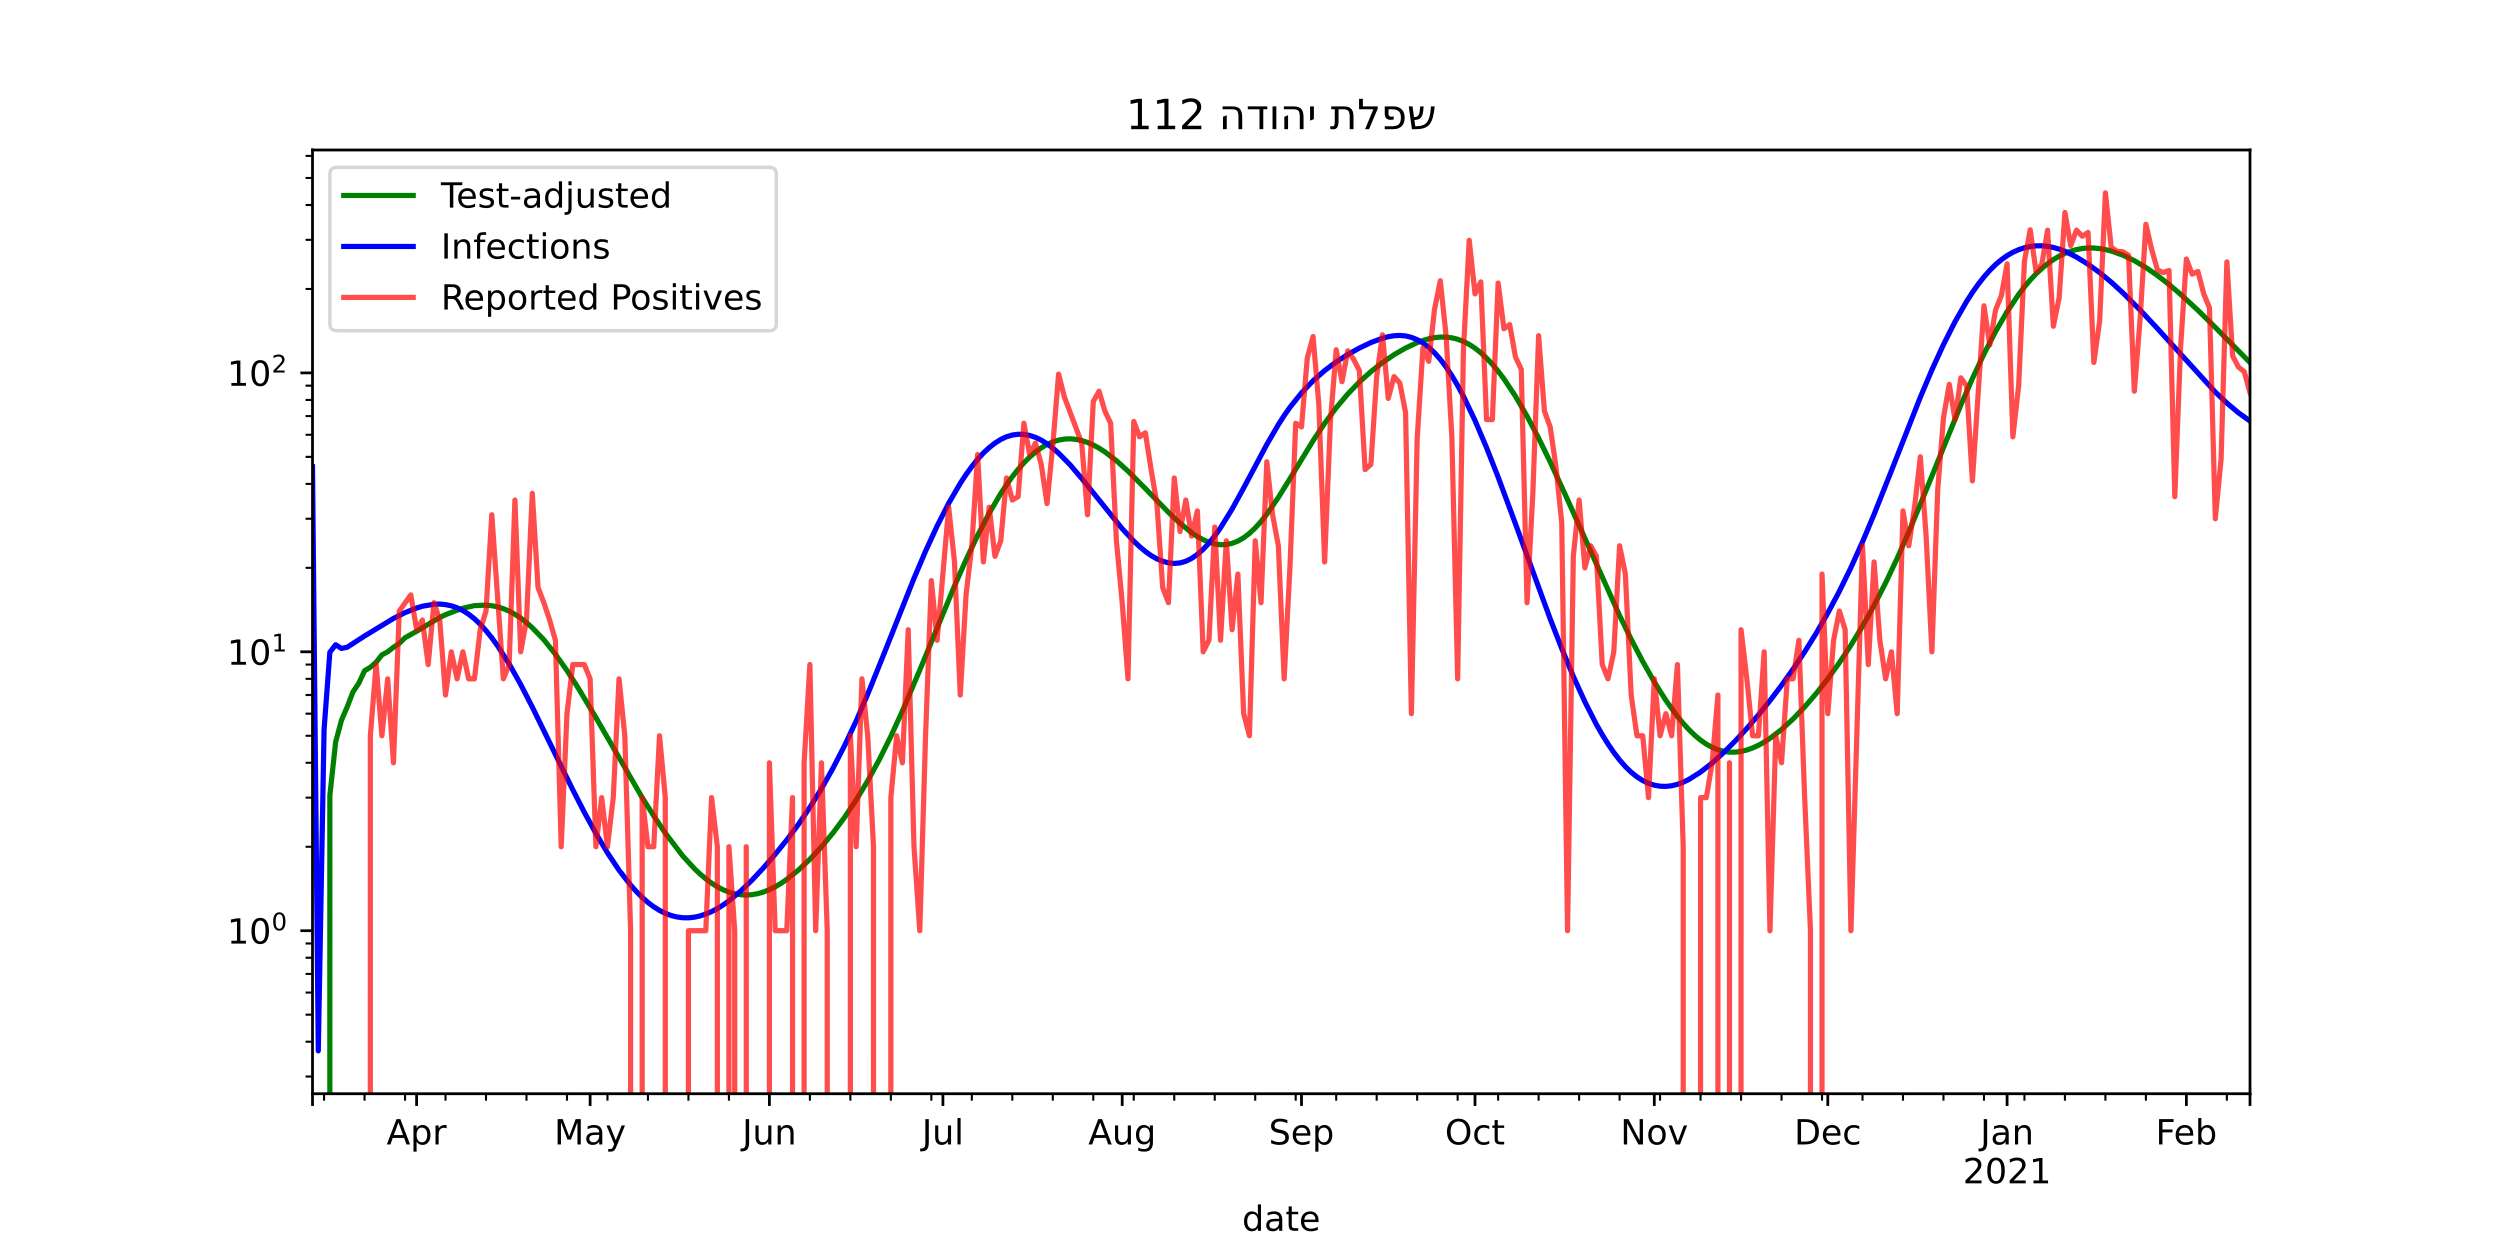 <?xml version="1.0" encoding="utf-8" standalone="no"?>
<!DOCTYPE svg PUBLIC "-//W3C//DTD SVG 1.1//EN"
  "http://www.w3.org/Graphics/SVG/1.1/DTD/svg11.dtd">
<!-- Created with matplotlib (https://matplotlib.org/) -->
<svg height="360pt" version="1.1" viewBox="0 0 720 360" width="720pt" xmlns="http://www.w3.org/2000/svg" xmlns:xlink="http://www.w3.org/1999/xlink">
 <defs>
  <style type="text/css">*{stroke-linecap:butt;stroke-linejoin:round;}</style>
 </defs>
 <g id="figure_1">
  <g id="patch_1">
   <path d="M 0 360 
L 720 360 
L 720 0 
L 0 0 
z
" style="fill:#ffffff;"/>
  </g>
  <g id="axes_1">
   <g id="patch_2">
    <path d="M 90 315 
L 648 315 
L 648 43.2 
L 90 43.2 
z
" style="fill:#ffffff;"/>
   </g>
   <g id="matplotlib.axis_1">
    <g id="xtick_1">
     <g id="line2d_1">
      <defs>
       <path d="M 0 0 
L 0 3.5 
" id="m0866c5dcf6" style="stroke:#000000;stroke-width:0.8;"/>
      </defs>
      <g>
       <use style="stroke:#000000;stroke-width:0.8;" x="90" xlink:href="#m0866c5dcf6" y="315"/>
      </g>
     </g>
    </g>
    <g id="xtick_2">
     <g id="line2d_2">
      <g>
       <use style="stroke:#000000;stroke-width:0.8;" x="119.982" xlink:href="#m0866c5dcf6" y="315"/>
      </g>
     </g>
     <g id="text_1">
      <!-- Apr -->
      <g transform="translate(111.332 329.598)scale(0.1 -0.1)">
       <defs>
        <path d="M 34.188 63.188 
L 20.797 26.906 
L 47.609 26.906 
z
M 28.609 72.906 
L 39.797 72.906 
L 67.578 0 
L 57.328 0 
L 50.688 18.703 
L 17.828 18.703 
L 11.188 0 
L 0.781 0 
z
" id="DejaVuSans-65"/>
        <path d="M 18.109 8.203 
L 18.109 -20.797 
L 9.078 -20.797 
L 9.078 54.688 
L 18.109 54.688 
L 18.109 46.391 
Q 20.953 51.266 25.266 53.625 
Q 29.594 56 35.594 56 
Q 45.562 56 51.781 48.094 
Q 58.016 40.188 58.016 27.297 
Q 58.016 14.406 51.781 6.484 
Q 45.562 -1.422 35.594 -1.422 
Q 29.594 -1.422 25.266 0.953 
Q 20.953 3.328 18.109 8.203 
z
M 48.688 27.297 
Q 48.688 37.203 44.609 42.844 
Q 40.531 48.484 33.406 48.484 
Q 26.266 48.484 22.188 42.844 
Q 18.109 37.203 18.109 27.297 
Q 18.109 17.391 22.188 11.75 
Q 26.266 6.109 33.406 6.109 
Q 40.531 6.109 44.609 11.75 
Q 48.688 17.391 48.688 27.297 
z
" id="DejaVuSans-112"/>
        <path d="M 41.109 46.297 
Q 39.594 47.172 37.812 47.578 
Q 36.031 48 33.891 48 
Q 26.266 48 22.188 43.047 
Q 18.109 38.094 18.109 28.812 
L 18.109 0 
L 9.078 0 
L 9.078 54.688 
L 18.109 54.688 
L 18.109 46.188 
Q 20.953 51.172 25.484 53.578 
Q 30.031 56 36.531 56 
Q 37.453 56 38.578 55.875 
Q 39.703 55.766 41.062 55.516 
z
" id="DejaVuSans-114"/>
       </defs>
       <use xlink:href="#DejaVuSans-65"/>
       <use x="68.408" xlink:href="#DejaVuSans-112"/>
       <use x="131.885" xlink:href="#DejaVuSans-114"/>
      </g>
     </g>
    </g>
    <g id="xtick_3">
     <g id="line2d_3">
      <g>
       <use style="stroke:#000000;stroke-width:0.8;" x="169.952" xlink:href="#m0866c5dcf6" y="315"/>
      </g>
     </g>
     <g id="text_2">
      <!-- May -->
      <g transform="translate(159.615 329.598)scale(0.1 -0.1)">
       <defs>
        <path d="M 9.812 72.906 
L 24.516 72.906 
L 43.109 23.297 
L 61.812 72.906 
L 76.516 72.906 
L 76.516 0 
L 66.891 0 
L 66.891 64.016 
L 48.094 14.016 
L 38.188 14.016 
L 19.391 64.016 
L 19.391 0 
L 9.812 0 
z
" id="DejaVuSans-77"/>
        <path d="M 34.281 27.484 
Q 23.391 27.484 19.188 25 
Q 14.984 22.516 14.984 16.5 
Q 14.984 11.719 18.141 8.906 
Q 21.297 6.109 26.703 6.109 
Q 34.188 6.109 38.703 11.406 
Q 43.219 16.703 43.219 25.484 
L 43.219 27.484 
z
M 52.203 31.203 
L 52.203 0 
L 43.219 0 
L 43.219 8.297 
Q 40.141 3.328 35.547 0.953 
Q 30.953 -1.422 24.312 -1.422 
Q 15.922 -1.422 10.953 3.297 
Q 6 8.016 6 15.922 
Q 6 25.141 12.172 29.828 
Q 18.359 34.516 30.609 34.516 
L 43.219 34.516 
L 43.219 35.406 
Q 43.219 41.609 39.141 45 
Q 35.062 48.391 27.688 48.391 
Q 23 48.391 18.547 47.266 
Q 14.109 46.141 10.016 43.891 
L 10.016 52.203 
Q 14.938 54.109 19.578 55.047 
Q 24.219 56 28.609 56 
Q 40.484 56 46.344 49.844 
Q 52.203 43.703 52.203 31.203 
z
" id="DejaVuSans-97"/>
        <path d="M 32.172 -5.078 
Q 28.375 -14.844 24.75 -17.812 
Q 21.141 -20.797 15.094 -20.797 
L 7.906 -20.797 
L 7.906 -13.281 
L 13.188 -13.281 
Q 16.891 -13.281 18.938 -11.516 
Q 21 -9.766 23.484 -3.219 
L 25.094 0.875 
L 2.984 54.688 
L 12.5 54.688 
L 29.594 11.922 
L 46.688 54.688 
L 56.203 54.688 
z
" id="DejaVuSans-121"/>
       </defs>
       <use xlink:href="#DejaVuSans-77"/>
       <use x="86.279" xlink:href="#DejaVuSans-97"/>
       <use x="147.559" xlink:href="#DejaVuSans-121"/>
      </g>
     </g>
    </g>
    <g id="xtick_4">
     <g id="line2d_4">
      <g>
       <use style="stroke:#000000;stroke-width:0.8;" x="221.588" xlink:href="#m0866c5dcf6" y="315"/>
      </g>
     </g>
     <g id="text_3">
      <!-- Jun -->
      <g transform="translate(213.776 329.598)scale(0.1 -0.1)">
       <defs>
        <path d="M 9.812 72.906 
L 19.672 72.906 
L 19.672 5.078 
Q 19.672 -8.109 14.672 -14.062 
Q 9.672 -20.016 -1.422 -20.016 
L -5.172 -20.016 
L -5.172 -11.719 
L -2.094 -11.719 
Q 4.438 -11.719 7.125 -8.047 
Q 9.812 -4.391 9.812 5.078 
z
" id="DejaVuSans-74"/>
        <path d="M 8.5 21.578 
L 8.5 54.688 
L 17.484 54.688 
L 17.484 21.922 
Q 17.484 14.156 20.5 10.266 
Q 23.531 6.391 29.594 6.391 
Q 36.859 6.391 41.078 11.031 
Q 45.312 15.672 45.312 23.688 
L 45.312 54.688 
L 54.297 54.688 
L 54.297 0 
L 45.312 0 
L 45.312 8.406 
Q 42.047 3.422 37.719 1 
Q 33.406 -1.422 27.688 -1.422 
Q 18.266 -1.422 13.375 4.438 
Q 8.5 10.297 8.5 21.578 
z
M 31.109 56 
z
" id="DejaVuSans-117"/>
        <path d="M 54.891 33.016 
L 54.891 0 
L 45.906 0 
L 45.906 32.719 
Q 45.906 40.484 42.875 44.328 
Q 39.844 48.188 33.797 48.188 
Q 26.516 48.188 22.312 43.547 
Q 18.109 38.922 18.109 30.906 
L 18.109 0 
L 9.078 0 
L 9.078 54.688 
L 18.109 54.688 
L 18.109 46.188 
Q 21.344 51.125 25.703 53.562 
Q 30.078 56 35.797 56 
Q 45.219 56 50.047 50.172 
Q 54.891 44.344 54.891 33.016 
z
" id="DejaVuSans-110"/>
       </defs>
       <use xlink:href="#DejaVuSans-74"/>
       <use x="29.492" xlink:href="#DejaVuSans-117"/>
       <use x="92.871" xlink:href="#DejaVuSans-110"/>
      </g>
     </g>
    </g>
    <g id="xtick_5">
     <g id="line2d_5">
      <g>
       <use style="stroke:#000000;stroke-width:0.8;" x="271.558" xlink:href="#m0866c5dcf6" y="315"/>
      </g>
     </g>
     <g id="text_4">
      <!-- Jul -->
      <g transform="translate(265.525 329.598)scale(0.1 -0.1)">
       <defs>
        <path d="M 9.422 75.984 
L 18.406 75.984 
L 18.406 0 
L 9.422 0 
z
" id="DejaVuSans-108"/>
       </defs>
       <use xlink:href="#DejaVuSans-74"/>
       <use x="29.492" xlink:href="#DejaVuSans-117"/>
       <use x="92.871" xlink:href="#DejaVuSans-108"/>
      </g>
     </g>
    </g>
    <g id="xtick_6">
     <g id="line2d_6">
      <g>
       <use style="stroke:#000000;stroke-width:0.8;" x="323.194" xlink:href="#m0866c5dcf6" y="315"/>
      </g>
     </g>
     <g id="text_5">
      <!-- Aug -->
      <g transform="translate(313.431 329.598)scale(0.1 -0.1)">
       <defs>
        <path d="M 45.406 27.984 
Q 45.406 37.75 41.375 43.109 
Q 37.359 48.484 30.078 48.484 
Q 22.859 48.484 18.828 43.109 
Q 14.797 37.75 14.797 27.984 
Q 14.797 18.266 18.828 12.891 
Q 22.859 7.516 30.078 7.516 
Q 37.359 7.516 41.375 12.891 
Q 45.406 18.266 45.406 27.984 
z
M 54.391 6.781 
Q 54.391 -7.172 48.188 -13.984 
Q 42 -20.797 29.203 -20.797 
Q 24.469 -20.797 20.266 -20.094 
Q 16.062 -19.391 12.109 -17.922 
L 12.109 -9.188 
Q 16.062 -11.328 19.922 -12.344 
Q 23.781 -13.375 27.781 -13.375 
Q 36.625 -13.375 41.016 -8.766 
Q 45.406 -4.156 45.406 5.172 
L 45.406 9.625 
Q 42.625 4.781 38.281 2.391 
Q 33.938 0 27.875 0 
Q 17.828 0 11.672 7.656 
Q 5.516 15.328 5.516 27.984 
Q 5.516 40.672 11.672 48.328 
Q 17.828 56 27.875 56 
Q 33.938 56 38.281 53.609 
Q 42.625 51.219 45.406 46.391 
L 45.406 54.688 
L 54.391 54.688 
z
" id="DejaVuSans-103"/>
       </defs>
       <use xlink:href="#DejaVuSans-65"/>
       <use x="68.408" xlink:href="#DejaVuSans-117"/>
       <use x="131.787" xlink:href="#DejaVuSans-103"/>
      </g>
     </g>
    </g>
    <g id="xtick_7">
     <g id="line2d_7">
      <g>
       <use style="stroke:#000000;stroke-width:0.8;" x="374.83" xlink:href="#m0866c5dcf6" y="315"/>
      </g>
     </g>
     <g id="text_6">
      <!-- Sep -->
      <g transform="translate(365.405 329.598)scale(0.1 -0.1)">
       <defs>
        <path d="M 53.516 70.516 
L 53.516 60.891 
Q 47.906 63.578 42.922 64.891 
Q 37.938 66.219 33.297 66.219 
Q 25.25 66.219 20.875 63.094 
Q 16.5 59.969 16.5 54.203 
Q 16.5 49.359 19.406 46.891 
Q 22.312 44.438 30.422 42.922 
L 36.375 41.703 
Q 47.406 39.594 52.656 34.297 
Q 57.906 29 57.906 20.125 
Q 57.906 9.516 50.797 4.047 
Q 43.703 -1.422 29.984 -1.422 
Q 24.812 -1.422 18.969 -0.25 
Q 13.141 0.922 6.891 3.219 
L 6.891 13.375 
Q 12.891 10.016 18.656 8.297 
Q 24.422 6.594 29.984 6.594 
Q 38.422 6.594 43.016 9.906 
Q 47.609 13.234 47.609 19.391 
Q 47.609 24.75 44.312 27.781 
Q 41.016 30.812 33.5 32.328 
L 27.484 33.5 
Q 16.453 35.688 11.516 40.375 
Q 6.594 45.062 6.594 53.422 
Q 6.594 63.094 13.406 68.656 
Q 20.219 74.219 32.172 74.219 
Q 37.312 74.219 42.625 73.281 
Q 47.953 72.359 53.516 70.516 
z
" id="DejaVuSans-83"/>
        <path d="M 56.203 29.594 
L 56.203 25.203 
L 14.891 25.203 
Q 15.484 15.922 20.484 11.062 
Q 25.484 6.203 34.422 6.203 
Q 39.594 6.203 44.453 7.469 
Q 49.312 8.734 54.109 11.281 
L 54.109 2.781 
Q 49.266 0.734 44.188 -0.344 
Q 39.109 -1.422 33.891 -1.422 
Q 20.797 -1.422 13.156 6.188 
Q 5.516 13.812 5.516 26.812 
Q 5.516 40.234 12.766 48.109 
Q 20.016 56 32.328 56 
Q 43.359 56 49.781 48.891 
Q 56.203 41.797 56.203 29.594 
z
M 47.219 32.234 
Q 47.125 39.594 43.094 43.984 
Q 39.062 48.391 32.422 48.391 
Q 24.906 48.391 20.391 44.141 
Q 15.875 39.891 15.188 32.172 
z
" id="DejaVuSans-101"/>
       </defs>
       <use xlink:href="#DejaVuSans-83"/>
       <use x="63.477" xlink:href="#DejaVuSans-101"/>
       <use x="125" xlink:href="#DejaVuSans-112"/>
      </g>
     </g>
    </g>
    <g id="xtick_8">
     <g id="line2d_8">
      <g>
       <use style="stroke:#000000;stroke-width:0.8;" x="424.8" xlink:href="#m0866c5dcf6" y="315"/>
      </g>
     </g>
     <g id="text_7">
      <!-- Oct -->
      <g transform="translate(416.155 329.598)scale(0.1 -0.1)">
       <defs>
        <path d="M 39.406 66.219 
Q 28.656 66.219 22.328 58.203 
Q 16.016 50.203 16.016 36.375 
Q 16.016 22.609 22.328 14.594 
Q 28.656 6.594 39.406 6.594 
Q 50.141 6.594 56.422 14.594 
Q 62.703 22.609 62.703 36.375 
Q 62.703 50.203 56.422 58.203 
Q 50.141 66.219 39.406 66.219 
z
M 39.406 74.219 
Q 54.734 74.219 63.906 63.938 
Q 73.094 53.656 73.094 36.375 
Q 73.094 19.141 63.906 8.859 
Q 54.734 -1.422 39.406 -1.422 
Q 24.031 -1.422 14.812 8.828 
Q 5.609 19.094 5.609 36.375 
Q 5.609 53.656 14.812 63.938 
Q 24.031 74.219 39.406 74.219 
z
" id="DejaVuSans-79"/>
        <path d="M 48.781 52.594 
L 48.781 44.188 
Q 44.969 46.297 41.141 47.344 
Q 37.312 48.391 33.406 48.391 
Q 24.656 48.391 19.812 42.844 
Q 14.984 37.312 14.984 27.297 
Q 14.984 17.281 19.812 11.734 
Q 24.656 6.203 33.406 6.203 
Q 37.312 6.203 41.141 7.25 
Q 44.969 8.297 48.781 10.406 
L 48.781 2.094 
Q 45.016 0.344 40.984 -0.531 
Q 36.969 -1.422 32.422 -1.422 
Q 20.062 -1.422 12.781 6.344 
Q 5.516 14.109 5.516 27.297 
Q 5.516 40.672 12.859 48.328 
Q 20.219 56 33.016 56 
Q 37.156 56 41.109 55.141 
Q 45.062 54.297 48.781 52.594 
z
" id="DejaVuSans-99"/>
        <path d="M 18.312 70.219 
L 18.312 54.688 
L 36.812 54.688 
L 36.812 47.703 
L 18.312 47.703 
L 18.312 18.016 
Q 18.312 11.328 20.141 9.422 
Q 21.969 7.516 27.594 7.516 
L 36.812 7.516 
L 36.812 0 
L 27.594 0 
Q 17.188 0 13.234 3.875 
Q 9.281 7.766 9.281 18.016 
L 9.281 47.703 
L 2.688 47.703 
L 2.688 54.688 
L 9.281 54.688 
L 9.281 70.219 
z
" id="DejaVuSans-116"/>
       </defs>
       <use xlink:href="#DejaVuSans-79"/>
       <use x="78.711" xlink:href="#DejaVuSans-99"/>
       <use x="133.691" xlink:href="#DejaVuSans-116"/>
      </g>
     </g>
    </g>
    <g id="xtick_9">
     <g id="line2d_9">
      <g>
       <use style="stroke:#000000;stroke-width:0.8;" x="476.436" xlink:href="#m0866c5dcf6" y="315"/>
      </g>
     </g>
     <g id="text_8">
      <!-- Nov -->
      <g transform="translate(466.676 329.598)scale(0.1 -0.1)">
       <defs>
        <path d="M 9.812 72.906 
L 23.094 72.906 
L 55.422 11.922 
L 55.422 72.906 
L 64.984 72.906 
L 64.984 0 
L 51.703 0 
L 19.391 60.984 
L 19.391 0 
L 9.812 0 
z
" id="DejaVuSans-78"/>
        <path d="M 30.609 48.391 
Q 23.391 48.391 19.188 42.75 
Q 14.984 37.109 14.984 27.297 
Q 14.984 17.484 19.156 11.844 
Q 23.344 6.203 30.609 6.203 
Q 37.797 6.203 41.984 11.859 
Q 46.188 17.531 46.188 27.297 
Q 46.188 37.016 41.984 42.703 
Q 37.797 48.391 30.609 48.391 
z
M 30.609 56 
Q 42.328 56 49.016 48.375 
Q 55.719 40.766 55.719 27.297 
Q 55.719 13.875 49.016 6.219 
Q 42.328 -1.422 30.609 -1.422 
Q 18.844 -1.422 12.172 6.219 
Q 5.516 13.875 5.516 27.297 
Q 5.516 40.766 12.172 48.375 
Q 18.844 56 30.609 56 
z
" id="DejaVuSans-111"/>
        <path d="M 2.984 54.688 
L 12.5 54.688 
L 29.594 8.797 
L 46.688 54.688 
L 56.203 54.688 
L 35.688 0 
L 23.484 0 
z
" id="DejaVuSans-118"/>
       </defs>
       <use xlink:href="#DejaVuSans-78"/>
       <use x="74.805" xlink:href="#DejaVuSans-111"/>
       <use x="135.986" xlink:href="#DejaVuSans-118"/>
      </g>
     </g>
    </g>
    <g id="xtick_10">
     <g id="line2d_10">
      <g>
       <use style="stroke:#000000;stroke-width:0.8;" x="526.406" xlink:href="#m0866c5dcf6" y="315"/>
      </g>
     </g>
     <g id="text_9">
      <!-- Dec -->
      <g transform="translate(516.73 329.598)scale(0.1 -0.1)">
       <defs>
        <path d="M 19.672 64.797 
L 19.672 8.109 
L 31.594 8.109 
Q 46.688 8.109 53.688 14.938 
Q 60.688 21.781 60.688 36.531 
Q 60.688 51.172 53.688 57.984 
Q 46.688 64.797 31.594 64.797 
z
M 9.812 72.906 
L 30.078 72.906 
Q 51.266 72.906 61.172 64.094 
Q 71.094 55.281 71.094 36.531 
Q 71.094 17.672 61.125 8.828 
Q 51.172 0 30.078 0 
L 9.812 0 
z
" id="DejaVuSans-68"/>
       </defs>
       <use xlink:href="#DejaVuSans-68"/>
       <use x="77.002" xlink:href="#DejaVuSans-101"/>
       <use x="138.525" xlink:href="#DejaVuSans-99"/>
      </g>
     </g>
    </g>
    <g id="xtick_11">
     <g id="line2d_11">
      <g>
       <use style="stroke:#000000;stroke-width:0.8;" x="578.042" xlink:href="#m0866c5dcf6" y="315"/>
      </g>
     </g>
     <g id="text_10">
      <!-- Jan -->
      <g transform="translate(570.334 329.598)scale(0.1 -0.1)">
       <use xlink:href="#DejaVuSans-74"/>
       <use x="29.492" xlink:href="#DejaVuSans-97"/>
       <use x="90.771" xlink:href="#DejaVuSans-110"/>
      </g>
      <!-- 2021 -->
      <g transform="translate(565.317 340.796)scale(0.1 -0.1)">
       <defs>
        <path d="M 19.188 8.297 
L 53.609 8.297 
L 53.609 0 
L 7.328 0 
L 7.328 8.297 
Q 12.938 14.109 22.625 23.891 
Q 32.328 33.688 34.812 36.531 
Q 39.547 41.844 41.422 45.531 
Q 43.312 49.219 43.312 52.781 
Q 43.312 58.594 39.234 62.25 
Q 35.156 65.922 28.609 65.922 
Q 23.969 65.922 18.812 64.312 
Q 13.672 62.703 7.812 59.422 
L 7.812 69.391 
Q 13.766 71.781 18.938 73 
Q 24.125 74.219 28.422 74.219 
Q 39.75 74.219 46.484 68.547 
Q 53.219 62.891 53.219 53.422 
Q 53.219 48.922 51.531 44.891 
Q 49.859 40.875 45.406 35.406 
Q 44.188 33.984 37.641 27.219 
Q 31.109 20.453 19.188 8.297 
z
" id="DejaVuSans-50"/>
        <path d="M 31.781 66.406 
Q 24.172 66.406 20.328 58.906 
Q 16.5 51.422 16.5 36.375 
Q 16.5 21.391 20.328 13.891 
Q 24.172 6.391 31.781 6.391 
Q 39.453 6.391 43.281 13.891 
Q 47.125 21.391 47.125 36.375 
Q 47.125 51.422 43.281 58.906 
Q 39.453 66.406 31.781 66.406 
z
M 31.781 74.219 
Q 44.047 74.219 50.516 64.516 
Q 56.984 54.828 56.984 36.375 
Q 56.984 17.969 50.516 8.266 
Q 44.047 -1.422 31.781 -1.422 
Q 19.531 -1.422 13.062 8.266 
Q 6.594 17.969 6.594 36.375 
Q 6.594 54.828 13.062 64.516 
Q 19.531 74.219 31.781 74.219 
z
" id="DejaVuSans-48"/>
        <path d="M 12.406 8.297 
L 28.516 8.297 
L 28.516 63.922 
L 10.984 60.406 
L 10.984 69.391 
L 28.422 72.906 
L 38.281 72.906 
L 38.281 8.297 
L 54.391 8.297 
L 54.391 0 
L 12.406 0 
z
" id="DejaVuSans-49"/>
       </defs>
       <use xlink:href="#DejaVuSans-50"/>
       <use x="63.623" xlink:href="#DejaVuSans-48"/>
       <use x="127.246" xlink:href="#DejaVuSans-50"/>
       <use x="190.869" xlink:href="#DejaVuSans-49"/>
      </g>
     </g>
    </g>
    <g id="xtick_12">
     <g id="line2d_12">
      <g>
       <use style="stroke:#000000;stroke-width:0.8;" x="629.678" xlink:href="#m0866c5dcf6" y="315"/>
      </g>
     </g>
     <g id="text_11">
      <!-- Feb -->
      <g transform="translate(620.826 329.598)scale(0.1 -0.1)">
       <defs>
        <path d="M 9.812 72.906 
L 51.703 72.906 
L 51.703 64.594 
L 19.672 64.594 
L 19.672 43.109 
L 48.578 43.109 
L 48.578 34.812 
L 19.672 34.812 
L 19.672 0 
L 9.812 0 
z
" id="DejaVuSans-70"/>
        <path d="M 48.688 27.297 
Q 48.688 37.203 44.609 42.844 
Q 40.531 48.484 33.406 48.484 
Q 26.266 48.484 22.188 42.844 
Q 18.109 37.203 18.109 27.297 
Q 18.109 17.391 22.188 11.75 
Q 26.266 6.109 33.406 6.109 
Q 40.531 6.109 44.609 11.75 
Q 48.688 17.391 48.688 27.297 
z
M 18.109 46.391 
Q 20.953 51.266 25.266 53.625 
Q 29.594 56 35.594 56 
Q 45.562 56 51.781 48.094 
Q 58.016 40.188 58.016 27.297 
Q 58.016 14.406 51.781 6.484 
Q 45.562 -1.422 35.594 -1.422 
Q 29.594 -1.422 25.266 0.953 
Q 20.953 3.328 18.109 8.203 
L 18.109 0 
L 9.078 0 
L 9.078 75.984 
L 18.109 75.984 
z
" id="DejaVuSans-98"/>
       </defs>
       <use xlink:href="#DejaVuSans-70"/>
       <use x="52.02" xlink:href="#DejaVuSans-101"/>
       <use x="113.543" xlink:href="#DejaVuSans-98"/>
      </g>
     </g>
    </g>
    <g id="xtick_13">
     <g id="line2d_13">
      <g>
       <use style="stroke:#000000;stroke-width:0.8;" x="648" xlink:href="#m0866c5dcf6" y="315"/>
      </g>
     </g>
    </g>
    <g id="xtick_14">
     <g id="line2d_14">
      <defs>
       <path d="M 0 0 
L 0 2 
" id="m591fa5521b" style="stroke:#000000;stroke-width:0.6;"/>
      </defs>
      <g>
       <use style="stroke:#000000;stroke-width:0.6;" x="93.331" xlink:href="#m591fa5521b" y="315"/>
      </g>
     </g>
    </g>
    <g id="xtick_15">
     <g id="line2d_15">
      <g>
       <use style="stroke:#000000;stroke-width:0.6;" x="104.991" xlink:href="#m591fa5521b" y="315"/>
      </g>
     </g>
    </g>
    <g id="xtick_16">
     <g id="line2d_16">
      <g>
       <use style="stroke:#000000;stroke-width:0.6;" x="116.651" xlink:href="#m591fa5521b" y="315"/>
      </g>
     </g>
    </g>
    <g id="xtick_17">
     <g id="line2d_17">
      <g>
       <use style="stroke:#000000;stroke-width:0.6;" x="128.31" xlink:href="#m591fa5521b" y="315"/>
      </g>
     </g>
    </g>
    <g id="xtick_18">
     <g id="line2d_18">
      <g>
       <use style="stroke:#000000;stroke-width:0.6;" x="139.97" xlink:href="#m591fa5521b" y="315"/>
      </g>
     </g>
    </g>
    <g id="xtick_19">
     <g id="line2d_19">
      <g>
       <use style="stroke:#000000;stroke-width:0.6;" x="151.63" xlink:href="#m591fa5521b" y="315"/>
      </g>
     </g>
    </g>
    <g id="xtick_20">
     <g id="line2d_20">
      <g>
       <use style="stroke:#000000;stroke-width:0.6;" x="163.29" xlink:href="#m591fa5521b" y="315"/>
      </g>
     </g>
    </g>
    <g id="xtick_21">
     <g id="line2d_21">
      <g>
       <use style="stroke:#000000;stroke-width:0.6;" x="174.949" xlink:href="#m591fa5521b" y="315"/>
      </g>
     </g>
    </g>
    <g id="xtick_22">
     <g id="line2d_22">
      <g>
       <use style="stroke:#000000;stroke-width:0.6;" x="186.609" xlink:href="#m591fa5521b" y="315"/>
      </g>
     </g>
    </g>
    <g id="xtick_23">
     <g id="line2d_23">
      <g>
       <use style="stroke:#000000;stroke-width:0.6;" x="198.269" xlink:href="#m591fa5521b" y="315"/>
      </g>
     </g>
    </g>
    <g id="xtick_24">
     <g id="line2d_24">
      <g>
       <use style="stroke:#000000;stroke-width:0.6;" x="209.928" xlink:href="#m591fa5521b" y="315"/>
      </g>
     </g>
    </g>
    <g id="xtick_25">
     <g id="line2d_25">
      <g>
       <use style="stroke:#000000;stroke-width:0.6;" x="233.248" xlink:href="#m591fa5521b" y="315"/>
      </g>
     </g>
    </g>
    <g id="xtick_26">
     <g id="line2d_26">
      <g>
       <use style="stroke:#000000;stroke-width:0.6;" x="244.907" xlink:href="#m591fa5521b" y="315"/>
      </g>
     </g>
    </g>
    <g id="xtick_27">
     <g id="line2d_27">
      <g>
       <use style="stroke:#000000;stroke-width:0.6;" x="256.567" xlink:href="#m591fa5521b" y="315"/>
      </g>
     </g>
    </g>
    <g id="xtick_28">
     <g id="line2d_28">
      <g>
       <use style="stroke:#000000;stroke-width:0.6;" x="268.227" xlink:href="#m591fa5521b" y="315"/>
      </g>
     </g>
    </g>
    <g id="xtick_29">
     <g id="line2d_29">
      <g>
       <use style="stroke:#000000;stroke-width:0.6;" x="279.887" xlink:href="#m591fa5521b" y="315"/>
      </g>
     </g>
    </g>
    <g id="xtick_30">
     <g id="line2d_30">
      <g>
       <use style="stroke:#000000;stroke-width:0.6;" x="291.546" xlink:href="#m591fa5521b" y="315"/>
      </g>
     </g>
    </g>
    <g id="xtick_31">
     <g id="line2d_31">
      <g>
       <use style="stroke:#000000;stroke-width:0.6;" x="303.206" xlink:href="#m591fa5521b" y="315"/>
      </g>
     </g>
    </g>
    <g id="xtick_32">
     <g id="line2d_32">
      <g>
       <use style="stroke:#000000;stroke-width:0.6;" x="314.866" xlink:href="#m591fa5521b" y="315"/>
      </g>
     </g>
    </g>
    <g id="xtick_33">
     <g id="line2d_33">
      <g>
       <use style="stroke:#000000;stroke-width:0.6;" x="326.525" xlink:href="#m591fa5521b" y="315"/>
      </g>
     </g>
    </g>
    <g id="xtick_34">
     <g id="line2d_34">
      <g>
       <use style="stroke:#000000;stroke-width:0.6;" x="338.185" xlink:href="#m591fa5521b" y="315"/>
      </g>
     </g>
    </g>
    <g id="xtick_35">
     <g id="line2d_35">
      <g>
       <use style="stroke:#000000;stroke-width:0.6;" x="349.845" xlink:href="#m591fa5521b" y="315"/>
      </g>
     </g>
    </g>
    <g id="xtick_36">
     <g id="line2d_36">
      <g>
       <use style="stroke:#000000;stroke-width:0.6;" x="361.504" xlink:href="#m591fa5521b" y="315"/>
      </g>
     </g>
    </g>
    <g id="xtick_37">
     <g id="line2d_37">
      <g>
       <use style="stroke:#000000;stroke-width:0.6;" x="373.164" xlink:href="#m591fa5521b" y="315"/>
      </g>
     </g>
    </g>
    <g id="xtick_38">
     <g id="line2d_38">
      <g>
       <use style="stroke:#000000;stroke-width:0.6;" x="384.824" xlink:href="#m591fa5521b" y="315"/>
      </g>
     </g>
    </g>
    <g id="xtick_39">
     <g id="line2d_39">
      <g>
       <use style="stroke:#000000;stroke-width:0.6;" x="396.484" xlink:href="#m591fa5521b" y="315"/>
      </g>
     </g>
    </g>
    <g id="xtick_40">
     <g id="line2d_40">
      <g>
       <use style="stroke:#000000;stroke-width:0.6;" x="408.143" xlink:href="#m591fa5521b" y="315"/>
      </g>
     </g>
    </g>
    <g id="xtick_41">
     <g id="line2d_41">
      <g>
       <use style="stroke:#000000;stroke-width:0.6;" x="419.803" xlink:href="#m591fa5521b" y="315"/>
      </g>
     </g>
    </g>
    <g id="xtick_42">
     <g id="line2d_42">
      <g>
       <use style="stroke:#000000;stroke-width:0.6;" x="431.463" xlink:href="#m591fa5521b" y="315"/>
      </g>
     </g>
    </g>
    <g id="xtick_43">
     <g id="line2d_43">
      <g>
       <use style="stroke:#000000;stroke-width:0.6;" x="443.122" xlink:href="#m591fa5521b" y="315"/>
      </g>
     </g>
    </g>
    <g id="xtick_44">
     <g id="line2d_44">
      <g>
       <use style="stroke:#000000;stroke-width:0.6;" x="454.782" xlink:href="#m591fa5521b" y="315"/>
      </g>
     </g>
    </g>
    <g id="xtick_45">
     <g id="line2d_45">
      <g>
       <use style="stroke:#000000;stroke-width:0.6;" x="466.442" xlink:href="#m591fa5521b" y="315"/>
      </g>
     </g>
    </g>
    <g id="xtick_46">
     <g id="line2d_46">
      <g>
       <use style="stroke:#000000;stroke-width:0.6;" x="478.101" xlink:href="#m591fa5521b" y="315"/>
      </g>
     </g>
    </g>
    <g id="xtick_47">
     <g id="line2d_47">
      <g>
       <use style="stroke:#000000;stroke-width:0.6;" x="489.761" xlink:href="#m591fa5521b" y="315"/>
      </g>
     </g>
    </g>
    <g id="xtick_48">
     <g id="line2d_48">
      <g>
       <use style="stroke:#000000;stroke-width:0.6;" x="501.421" xlink:href="#m591fa5521b" y="315"/>
      </g>
     </g>
    </g>
    <g id="xtick_49">
     <g id="line2d_49">
      <g>
       <use style="stroke:#000000;stroke-width:0.6;" x="513.081" xlink:href="#m591fa5521b" y="315"/>
      </g>
     </g>
    </g>
    <g id="xtick_50">
     <g id="line2d_50">
      <g>
       <use style="stroke:#000000;stroke-width:0.6;" x="524.74" xlink:href="#m591fa5521b" y="315"/>
      </g>
     </g>
    </g>
    <g id="xtick_51">
     <g id="line2d_51">
      <g>
       <use style="stroke:#000000;stroke-width:0.6;" x="536.4" xlink:href="#m591fa5521b" y="315"/>
      </g>
     </g>
    </g>
    <g id="xtick_52">
     <g id="line2d_52">
      <g>
       <use style="stroke:#000000;stroke-width:0.6;" x="548.06" xlink:href="#m591fa5521b" y="315"/>
      </g>
     </g>
    </g>
    <g id="xtick_53">
     <g id="line2d_53">
      <g>
       <use style="stroke:#000000;stroke-width:0.6;" x="559.719" xlink:href="#m591fa5521b" y="315"/>
      </g>
     </g>
    </g>
    <g id="xtick_54">
     <g id="line2d_54">
      <g>
       <use style="stroke:#000000;stroke-width:0.6;" x="571.379" xlink:href="#m591fa5521b" y="315"/>
      </g>
     </g>
    </g>
    <g id="xtick_55">
     <g id="line2d_55">
      <g>
       <use style="stroke:#000000;stroke-width:0.6;" x="583.039" xlink:href="#m591fa5521b" y="315"/>
      </g>
     </g>
    </g>
    <g id="xtick_56">
     <g id="line2d_56">
      <g>
       <use style="stroke:#000000;stroke-width:0.6;" x="594.699" xlink:href="#m591fa5521b" y="315"/>
      </g>
     </g>
    </g>
    <g id="xtick_57">
     <g id="line2d_57">
      <g>
       <use style="stroke:#000000;stroke-width:0.6;" x="606.358" xlink:href="#m591fa5521b" y="315"/>
      </g>
     </g>
    </g>
    <g id="xtick_58">
     <g id="line2d_58">
      <g>
       <use style="stroke:#000000;stroke-width:0.6;" x="618.018" xlink:href="#m591fa5521b" y="315"/>
      </g>
     </g>
    </g>
    <g id="xtick_59">
     <g id="line2d_59">
      <g>
       <use style="stroke:#000000;stroke-width:0.6;" x="641.337" xlink:href="#m591fa5521b" y="315"/>
      </g>
     </g>
    </g>
    <g id="text_12">
     <!-- date -->
     <g transform="translate(357.725 354.474)scale(0.1 -0.1)">
      <defs>
       <path d="M 45.406 46.391 
L 45.406 75.984 
L 54.391 75.984 
L 54.391 0 
L 45.406 0 
L 45.406 8.203 
Q 42.578 3.328 38.25 0.953 
Q 33.938 -1.422 27.875 -1.422 
Q 17.969 -1.422 11.734 6.484 
Q 5.516 14.406 5.516 27.297 
Q 5.516 40.188 11.734 48.094 
Q 17.969 56 27.875 56 
Q 33.938 56 38.25 53.625 
Q 42.578 51.266 45.406 46.391 
z
M 14.797 27.297 
Q 14.797 17.391 18.875 11.75 
Q 22.953 6.109 30.078 6.109 
Q 37.203 6.109 41.297 11.75 
Q 45.406 17.391 45.406 27.297 
Q 45.406 37.203 41.297 42.844 
Q 37.203 48.484 30.078 48.484 
Q 22.953 48.484 18.875 42.844 
Q 14.797 37.203 14.797 27.297 
z
" id="DejaVuSans-100"/>
      </defs>
      <use xlink:href="#DejaVuSans-100"/>
      <use x="63.477" xlink:href="#DejaVuSans-97"/>
      <use x="124.756" xlink:href="#DejaVuSans-116"/>
      <use x="163.965" xlink:href="#DejaVuSans-101"/>
     </g>
    </g>
   </g>
   <g id="matplotlib.axis_2">
    <g id="ytick_1">
     <g id="line2d_60">
      <defs>
       <path d="M 0 0 
L -3.5 0 
" id="mf5e8a32a8c" style="stroke:#000000;stroke-width:0.8;"/>
      </defs>
      <g>
       <use style="stroke:#000000;stroke-width:0.8;" x="90" xlink:href="#mf5e8a32a8c" y="268.043"/>
      </g>
     </g>
     <g id="text_13">
      <!-- $\mathdefault{10^{0}}$ -->
      <g transform="translate(65.4 271.842)scale(0.1 -0.1)">
       <use transform="translate(0 0.766)" xlink:href="#DejaVuSans-49"/>
       <use transform="translate(63.623 0.766)" xlink:href="#DejaVuSans-48"/>
       <use transform="translate(128.203 39.047)scale(0.7)" xlink:href="#DejaVuSans-48"/>
      </g>
     </g>
    </g>
    <g id="ytick_2">
     <g id="line2d_61">
      <g>
       <use style="stroke:#000000;stroke-width:0.8;" x="90" xlink:href="#mf5e8a32a8c" y="187.72"/>
      </g>
     </g>
     <g id="text_14">
      <!-- $\mathdefault{10^{1}}$ -->
      <g transform="translate(65.4 191.519)scale(0.1 -0.1)">
       <use transform="translate(0 0.684)" xlink:href="#DejaVuSans-49"/>
       <use transform="translate(63.623 0.684)" xlink:href="#DejaVuSans-48"/>
       <use transform="translate(128.203 38.966)scale(0.7)" xlink:href="#DejaVuSans-49"/>
      </g>
     </g>
    </g>
    <g id="ytick_3">
     <g id="line2d_62">
      <g>
       <use style="stroke:#000000;stroke-width:0.8;" x="90" xlink:href="#mf5e8a32a8c" y="107.397"/>
      </g>
     </g>
     <g id="text_15">
      <!-- $\mathdefault{10^{2}}$ -->
      <g transform="translate(65.4 111.196)scale(0.1 -0.1)">
       <use transform="translate(0 0.766)" xlink:href="#DejaVuSans-49"/>
       <use transform="translate(63.623 0.766)" xlink:href="#DejaVuSans-48"/>
       <use transform="translate(128.203 39.047)scale(0.7)" xlink:href="#DejaVuSans-50"/>
      </g>
     </g>
    </g>
    <g id="ytick_4">
     <g id="line2d_63">
      <defs>
       <path d="M 0 0 
L -2 0 
" id="m08016ceaff" style="stroke:#000000;stroke-width:0.6;"/>
      </defs>
      <g>
       <use style="stroke:#000000;stroke-width:0.6;" x="90" xlink:href="#m08016ceaff" y="310.042"/>
      </g>
     </g>
    </g>
    <g id="ytick_5">
     <g id="line2d_64">
      <g>
       <use style="stroke:#000000;stroke-width:0.6;" x="90" xlink:href="#m08016ceaff" y="300.006"/>
      </g>
     </g>
    </g>
    <g id="ytick_6">
     <g id="line2d_65">
      <g>
       <use style="stroke:#000000;stroke-width:0.6;" x="90" xlink:href="#m08016ceaff" y="292.222"/>
      </g>
     </g>
    </g>
    <g id="ytick_7">
     <g id="line2d_66">
      <g>
       <use style="stroke:#000000;stroke-width:0.6;" x="90" xlink:href="#m08016ceaff" y="285.862"/>
      </g>
     </g>
    </g>
    <g id="ytick_8">
     <g id="line2d_67">
      <g>
       <use style="stroke:#000000;stroke-width:0.6;" x="90" xlink:href="#m08016ceaff" y="280.485"/>
      </g>
     </g>
    </g>
    <g id="ytick_9">
     <g id="line2d_68">
      <g>
       <use style="stroke:#000000;stroke-width:0.6;" x="90" xlink:href="#m08016ceaff" y="275.827"/>
      </g>
     </g>
    </g>
    <g id="ytick_10">
     <g id="line2d_69">
      <g>
       <use style="stroke:#000000;stroke-width:0.6;" x="90" xlink:href="#m08016ceaff" y="271.718"/>
      </g>
     </g>
    </g>
    <g id="ytick_11">
     <g id="line2d_70">
      <g>
       <use style="stroke:#000000;stroke-width:0.6;" x="90" xlink:href="#m08016ceaff" y="243.863"/>
      </g>
     </g>
    </g>
    <g id="ytick_12">
     <g id="line2d_71">
      <g>
       <use style="stroke:#000000;stroke-width:0.6;" x="90" xlink:href="#m08016ceaff" y="229.719"/>
      </g>
     </g>
    </g>
    <g id="ytick_13">
     <g id="line2d_72">
      <g>
       <use style="stroke:#000000;stroke-width:0.6;" x="90" xlink:href="#m08016ceaff" y="219.683"/>
      </g>
     </g>
    </g>
    <g id="ytick_14">
     <g id="line2d_73">
      <g>
       <use style="stroke:#000000;stroke-width:0.6;" x="90" xlink:href="#m08016ceaff" y="211.899"/>
      </g>
     </g>
    </g>
    <g id="ytick_15">
     <g id="line2d_74">
      <g>
       <use style="stroke:#000000;stroke-width:0.6;" x="90" xlink:href="#m08016ceaff" y="205.539"/>
      </g>
     </g>
    </g>
    <g id="ytick_16">
     <g id="line2d_75">
      <g>
       <use style="stroke:#000000;stroke-width:0.6;" x="90" xlink:href="#m08016ceaff" y="200.162"/>
      </g>
     </g>
    </g>
    <g id="ytick_17">
     <g id="line2d_76">
      <g>
       <use style="stroke:#000000;stroke-width:0.6;" x="90" xlink:href="#m08016ceaff" y="195.504"/>
      </g>
     </g>
    </g>
    <g id="ytick_18">
     <g id="line2d_77">
      <g>
       <use style="stroke:#000000;stroke-width:0.6;" x="90" xlink:href="#m08016ceaff" y="191.395"/>
      </g>
     </g>
    </g>
    <g id="ytick_19">
     <g id="line2d_78">
      <g>
       <use style="stroke:#000000;stroke-width:0.6;" x="90" xlink:href="#m08016ceaff" y="163.54"/>
      </g>
     </g>
    </g>
    <g id="ytick_20">
     <g id="line2d_79">
      <g>
       <use style="stroke:#000000;stroke-width:0.6;" x="90" xlink:href="#m08016ceaff" y="149.396"/>
      </g>
     </g>
    </g>
    <g id="ytick_21">
     <g id="line2d_80">
      <g>
       <use style="stroke:#000000;stroke-width:0.6;" x="90" xlink:href="#m08016ceaff" y="139.36"/>
      </g>
     </g>
    </g>
    <g id="ytick_22">
     <g id="line2d_81">
      <g>
       <use style="stroke:#000000;stroke-width:0.6;" x="90" xlink:href="#m08016ceaff" y="131.576"/>
      </g>
     </g>
    </g>
    <g id="ytick_23">
     <g id="line2d_82">
      <g>
       <use style="stroke:#000000;stroke-width:0.6;" x="90" xlink:href="#m08016ceaff" y="125.216"/>
      </g>
     </g>
    </g>
    <g id="ytick_24">
     <g id="line2d_83">
      <g>
       <use style="stroke:#000000;stroke-width:0.6;" x="90" xlink:href="#m08016ceaff" y="119.839"/>
      </g>
     </g>
    </g>
    <g id="ytick_25">
     <g id="line2d_84">
      <g>
       <use style="stroke:#000000;stroke-width:0.6;" x="90" xlink:href="#m08016ceaff" y="115.181"/>
      </g>
     </g>
    </g>
    <g id="ytick_26">
     <g id="line2d_85">
      <g>
       <use style="stroke:#000000;stroke-width:0.6;" x="90" xlink:href="#m08016ceaff" y="111.072"/>
      </g>
     </g>
    </g>
    <g id="ytick_27">
     <g id="line2d_86">
      <g>
       <use style="stroke:#000000;stroke-width:0.6;" x="90" xlink:href="#m08016ceaff" y="83.217"/>
      </g>
     </g>
    </g>
    <g id="ytick_28">
     <g id="line2d_87">
      <g>
       <use style="stroke:#000000;stroke-width:0.6;" x="90" xlink:href="#m08016ceaff" y="69.073"/>
      </g>
     </g>
    </g>
    <g id="ytick_29">
     <g id="line2d_88">
      <g>
       <use style="stroke:#000000;stroke-width:0.6;" x="90" xlink:href="#m08016ceaff" y="59.038"/>
      </g>
     </g>
    </g>
    <g id="ytick_30">
     <g id="line2d_89">
      <g>
       <use style="stroke:#000000;stroke-width:0.6;" x="90" xlink:href="#m08016ceaff" y="51.253"/>
      </g>
     </g>
    </g>
    <g id="ytick_31">
     <g id="line2d_90">
      <g>
       <use style="stroke:#000000;stroke-width:0.6;" x="90" xlink:href="#m08016ceaff" y="44.893"/>
      </g>
     </g>
    </g>
   </g>
   <g id="line2d_91">
    <path clip-path="url(#pb30acfd1be)" d="M 94.994 361 
L 94.997 229.068 
L 96.663 213.731 
L 98.328 207.479 
L 99.994 203.586 
L 101.66 199.268 
L 103.325 196.78 
L 104.991 193.184 
L 106.657 192.18 
L 108.322 190.732 
L 109.988 188.596 
L 111.654 187.718 
L 113.319 186.417 
L 114.985 185.288 
L 116.651 183.663 
L 119.982 181.805 
L 124.979 178.822 
L 126.645 177.845 
L 128.31 177.033 
L 131.642 175.752 
L 133.307 175.169 
L 136.639 174.419 
L 139.97 174.281 
L 141.636 174.449 
L 143.301 174.767 
L 144.967 175.301 
L 146.633 176 
L 148.299 176.915 
L 149.964 178.008 
L 151.63 179.31 
L 153.296 180.782 
L 156.627 184.241 
L 159.958 188.424 
L 163.29 193.119 
L 166.621 198.307 
L 171.618 206.655 
L 184.943 229.694 
L 188.275 234.967 
L 191.606 239.921 
L 196.603 246.474 
L 199.934 250.107 
L 201.6 251.693 
L 203.266 253.106 
L 204.931 254.342 
L 206.597 255.394 
L 208.263 256.258 
L 209.928 256.929 
L 211.594 257.405 
L 213.26 257.685 
L 214.925 257.771 
L 216.591 257.663 
L 218.257 257.364 
L 219.922 256.88 
L 221.588 256.219 
L 223.254 255.39 
L 224.919 254.403 
L 226.585 253.269 
L 229.916 250.601 
L 233.248 247.465 
L 236.579 243.889 
L 239.91 239.867 
L 243.242 235.386 
L 246.573 230.397 
L 249.904 224.873 
L 253.236 218.772 
L 256.567 212.059 
L 259.899 204.763 
L 264.896 192.993 
L 274.89 168.775 
L 278.221 161.222 
L 281.552 154.193 
L 284.884 147.806 
L 288.215 142.146 
L 289.881 139.615 
L 291.546 137.293 
L 293.212 135.183 
L 294.878 133.292 
L 296.543 131.626 
L 298.209 130.188 
L 299.875 128.982 
L 301.54 128.006 
L 303.206 127.261 
L 304.872 126.744 
L 306.537 126.452 
L 308.203 126.382 
L 309.869 126.527 
L 311.534 126.878 
L 313.2 127.425 
L 314.866 128.159 
L 316.531 129.066 
L 318.197 130.133 
L 321.528 132.685 
L 324.86 135.681 
L 329.857 140.694 
L 336.519 147.561 
L 339.851 150.698 
L 343.182 153.391 
L 344.848 154.511 
L 346.513 155.446 
L 348.179 156.169 
L 349.845 156.657 
L 351.51 156.885 
L 353.176 156.835 
L 354.842 156.49 
L 356.507 155.84 
L 358.173 154.879 
L 359.839 153.61 
L 361.504 152.041 
L 363.17 150.191 
L 364.836 148.086 
L 368.167 143.254 
L 371.499 137.878 
L 378.161 126.922 
L 381.493 121.923 
L 384.824 117.432 
L 388.155 113.477 
L 391.487 110.028 
L 394.818 107.03 
L 398.149 104.424 
L 401.481 102.161 
L 404.812 100.23 
L 408.143 98.67 
L 409.809 98.057 
L 411.475 97.576 
L 413.14 97.244 
L 414.806 97.076 
L 416.472 97.088 
L 418.137 97.294 
L 419.803 97.706 
L 421.469 98.336 
L 423.134 99.191 
L 424.8 100.275 
L 426.466 101.59 
L 428.131 103.136 
L 429.797 104.91 
L 431.463 106.905 
L 433.128 109.113 
L 436.46 114.129 
L 439.791 119.86 
L 443.122 126.198 
L 446.454 133.023 
L 451.451 143.906 
L 466.442 177.281 
L 469.773 184.109 
L 473.104 190.513 
L 476.436 196.408 
L 479.767 201.706 
L 483.099 206.32 
L 484.764 208.344 
L 486.43 210.165 
L 488.096 211.774 
L 489.761 213.16 
L 491.427 214.318 
L 493.093 215.241 
L 494.758 215.928 
L 496.424 216.383 
L 498.09 216.611 
L 499.755 216.616 
L 501.421 216.409 
L 503.087 216.003 
L 504.752 215.411 
L 506.418 214.647 
L 508.084 213.723 
L 509.749 212.65 
L 513.081 210.097 
L 516.412 207.058 
L 519.743 203.587 
L 523.075 199.722 
L 526.406 195.483 
L 529.737 190.856 
L 533.069 185.817 
L 536.4 180.334 
L 539.731 174.358 
L 543.063 167.846 
L 546.394 160.791 
L 549.725 153.233 
L 554.722 141.173 
L 564.716 116.644 
L 568.048 109.037 
L 571.379 101.951 
L 574.71 95.494 
L 578.042 89.755 
L 581.373 84.794 
L 583.039 82.618 
L 584.704 80.646 
L 586.37 78.879 
L 588.036 77.314 
L 589.701 75.946 
L 591.367 74.769 
L 593.033 73.779 
L 594.699 72.97 
L 596.364 72.336 
L 598.03 71.871 
L 599.696 71.568 
L 601.361 71.424 
L 603.027 71.433 
L 604.693 71.587 
L 606.358 71.876 
L 608.024 72.291 
L 611.355 73.471 
L 614.687 75.07 
L 618.018 77.044 
L 621.349 79.348 
L 624.681 81.934 
L 628.012 84.76 
L 633.009 89.366 
L 638.006 94.289 
L 648 104.416 
L 648 104.416 
" style="fill:none;stroke:#008000;stroke-linecap:square;stroke-width:1.5;"/>
   </g>
   <g id="line2d_92">
    <path clip-path="url(#pb30acfd1be)" d="M 90 134.427 
L 91.666 302.645 
L 93.331 210.149 
L 94.997 187.858 
L 96.663 185.68 
L 98.328 186.747 
L 99.994 186.404 
L 104.991 183.163 
L 113.319 178.111 
L 116.651 176.427 
L 119.982 175.111 
L 121.648 174.594 
L 124.979 174.033 
L 126.645 173.976 
L 128.31 174.129 
L 129.976 174.476 
L 131.642 175.032 
L 133.307 175.834 
L 134.973 176.896 
L 136.639 178.214 
L 138.304 179.794 
L 139.97 181.626 
L 141.636 183.696 
L 143.301 185.997 
L 146.633 191.212 
L 149.964 197.146 
L 153.296 203.62 
L 159.958 217.274 
L 164.955 227.454 
L 168.287 233.938 
L 171.618 240.03 
L 174.949 245.616 
L 178.281 250.609 
L 181.612 254.907 
L 183.278 256.774 
L 184.943 258.443 
L 186.609 259.905 
L 188.275 261.156 
L 189.94 262.198 
L 191.606 263.033 
L 193.272 263.663 
L 194.937 264.081 
L 196.603 264.302 
L 198.269 264.332 
L 199.934 264.161 
L 201.6 263.798 
L 203.266 263.254 
L 204.931 262.535 
L 206.597 261.664 
L 208.263 260.633 
L 209.928 259.45 
L 213.26 256.677 
L 216.591 253.457 
L 219.922 249.889 
L 223.254 246.032 
L 226.585 241.927 
L 229.916 237.452 
L 233.248 232.512 
L 236.579 227.156 
L 239.91 221.206 
L 243.242 214.727 
L 246.573 207.654 
L 249.904 199.927 
L 254.901 187.511 
L 263.23 166.562 
L 266.561 158.728 
L 269.893 151.482 
L 273.224 144.934 
L 276.555 139.202 
L 278.221 136.666 
L 279.887 134.356 
L 281.552 132.281 
L 283.218 130.472 
L 284.884 128.923 
L 286.549 127.615 
L 288.215 126.559 
L 289.881 125.781 
L 291.546 125.293 
L 293.212 125.073 
L 294.878 125.114 
L 296.543 125.41 
L 298.209 125.959 
L 299.875 126.758 
L 301.54 127.795 
L 303.206 129.05 
L 304.872 130.499 
L 308.203 133.88 
L 311.534 137.791 
L 323.194 152.265 
L 326.525 155.844 
L 328.191 157.422 
L 329.857 158.822 
L 331.522 160.005 
L 333.188 160.953 
L 334.854 161.66 
L 336.519 162.105 
L 338.185 162.265 
L 339.851 162.116 
L 341.516 161.64 
L 343.182 160.822 
L 344.848 159.67 
L 346.513 158.202 
L 348.179 156.426 
L 349.845 154.353 
L 351.51 152.004 
L 354.842 146.611 
L 358.173 140.54 
L 364.836 128.015 
L 368.167 122.293 
L 369.833 119.691 
L 371.499 117.311 
L 374.83 113.166 
L 378.161 109.658 
L 381.493 106.729 
L 384.824 104.241 
L 388.155 102.099 
L 391.487 100.249 
L 394.818 98.651 
L 398.149 97.413 
L 399.815 96.971 
L 401.481 96.692 
L 403.146 96.609 
L 404.812 96.753 
L 406.478 97.154 
L 408.143 97.822 
L 409.809 98.773 
L 411.475 100.028 
L 413.14 101.595 
L 414.806 103.481 
L 416.472 105.691 
L 418.137 108.209 
L 419.803 111.023 
L 421.469 114.123 
L 424.8 121.102 
L 428.131 128.938 
L 431.463 137.407 
L 436.46 150.872 
L 446.454 178.218 
L 449.785 186.795 
L 453.116 194.805 
L 456.448 202.126 
L 459.779 208.669 
L 461.445 211.592 
L 463.11 214.271 
L 464.776 216.706 
L 466.442 218.883 
L 468.107 220.783 
L 469.773 222.399 
L 471.439 223.731 
L 473.104 224.795 
L 474.77 225.598 
L 476.436 226.14 
L 478.101 226.429 
L 479.767 226.482 
L 481.433 226.301 
L 483.099 225.891 
L 484.764 225.273 
L 486.43 224.458 
L 489.761 222.353 
L 493.093 219.756 
L 496.424 216.716 
L 499.755 213.4 
L 503.087 209.795 
L 506.418 205.92 
L 509.749 201.775 
L 513.081 197.371 
L 516.412 192.692 
L 519.743 187.728 
L 523.075 182.36 
L 526.406 176.552 
L 529.737 170.29 
L 533.069 163.464 
L 536.4 156.058 
L 539.731 148.139 
L 544.728 135.577 
L 553.057 114.397 
L 556.388 106.52 
L 559.719 99.24 
L 563.051 92.645 
L 566.382 86.815 
L 568.048 84.229 
L 569.713 81.879 
L 571.379 79.756 
L 573.045 77.865 
L 574.71 76.21 
L 576.376 74.794 
L 578.042 73.617 
L 579.707 72.658 
L 581.373 71.908 
L 583.039 71.356 
L 584.704 70.991 
L 586.37 70.804 
L 588.036 70.796 
L 589.701 70.958 
L 591.367 71.272 
L 593.033 71.734 
L 594.699 72.358 
L 598.03 74.037 
L 601.361 76.105 
L 604.693 78.509 
L 608.024 81.255 
L 611.355 84.297 
L 616.352 89.287 
L 621.349 94.621 
L 638.006 112.918 
L 641.337 116.078 
L 644.669 118.872 
L 648 121.249 
L 648 121.249 
" style="fill:none;stroke:#0000ff;stroke-linecap:square;stroke-width:1.5;"/>
   </g>
   <g id="line2d_93">
    <path clip-path="url(#pb30acfd1be)" d="M 106.654 361 
L 106.657 211.899 
L 108.322 191.395 
L 109.988 211.899 
L 111.654 195.504 
L 113.319 219.683 
L 114.985 175.982 
L 118.316 171.324 
L 119.982 181.36 
L 121.648 178.567 
L 123.313 191.395 
L 124.979 173.576 
L 126.645 178.567 
L 128.31 200.162 
L 129.976 187.72 
L 131.642 195.504 
L 133.307 187.72 
L 134.973 195.504 
L 136.639 195.504 
L 138.304 181.36 
L 139.97 175.982 
L 141.636 148.252 
L 144.967 195.504 
L 146.633 191.395 
L 148.299 144.019 
L 149.964 187.72 
L 151.63 178.567 
L 153.296 142.08 
L 154.961 169.209 
L 156.627 173.576 
L 158.293 178.567 
L 159.958 184.395 
L 161.624 243.863 
L 163.29 205.539 
L 164.955 191.395 
L 168.287 191.395 
L 169.952 195.504 
L 171.618 243.863 
L 173.284 229.719 
L 174.949 243.863 
L 176.615 229.719 
L 178.281 195.504 
L 179.946 211.899 
L 181.612 268.043 
L 181.614 361 
M 184.941 361 
L 184.943 229.719 
L 186.609 243.863 
L 188.275 243.863 
L 189.94 211.899 
L 191.606 229.719 
L 191.609 361 
M 198.267 361 
L 198.269 268.043 
L 203.266 268.043 
L 204.931 229.719 
L 206.597 243.863 
L 206.599 361 
M 209.926 361 
L 209.928 243.863 
L 211.594 268.043 
L 211.596 361 
M 214.923 361 
L 214.925 243.863 
L 214.928 361 
M 221.585 361 
L 221.588 219.683 
L 223.254 268.043 
L 226.585 268.043 
L 228.251 229.719 
L 228.253 361 
M 231.579 361 
L 231.582 219.683 
L 233.248 191.395 
L 234.913 268.043 
L 236.579 219.683 
L 238.245 268.043 
L 238.247 361 
M 244.904 361 
L 244.907 211.899 
L 246.573 243.863 
L 248.239 195.504 
L 249.904 211.899 
L 251.57 243.863 
L 251.573 361 
M 256.564 361 
L 256.567 229.719 
L 258.233 211.899 
L 259.899 219.683 
L 261.564 181.36 
L 263.23 243.863 
L 264.896 268.043 
L 266.561 211.899 
L 268.227 167.215 
L 269.893 184.395 
L 273.224 146.071 
L 274.89 161.838 
L 276.555 200.162 
L 278.221 171.324 
L 279.887 157.18 
L 281.552 130.886 
L 283.218 161.838 
L 284.884 146.071 
L 286.549 160.215 
L 288.215 155.756 
L 289.881 137.658 
L 291.546 144.019 
L 293.212 143.036 
L 294.878 121.892 
L 296.543 130.886 
L 298.209 127.623 
L 299.875 133.735 
L 301.54 145.03 
L 303.206 128.252 
L 304.872 107.747 
L 306.537 114.319 
L 311.534 127.623 
L 313.2 148.252 
L 314.866 115.62 
L 316.531 112.658 
L 318.197 118.375 
L 319.863 121.892 
L 321.528 155.756 
L 323.194 173.576 
L 324.86 195.504 
L 326.525 121.367 
L 328.191 125.803 
L 329.857 124.64 
L 331.522 135.252 
L 333.188 145.03 
L 334.854 169.209 
L 336.519 173.576 
L 338.185 137.658 
L 339.851 153.071 
L 341.516 144.019 
L 343.182 154.388 
L 344.848 147.145 
L 346.513 187.72 
L 348.179 184.395 
L 349.845 151.803 
L 351.51 184.395 
L 353.176 155.756 
L 354.842 181.36 
L 356.507 165.329 
L 358.173 205.539 
L 359.839 211.899 
L 361.504 155.756 
L 363.17 173.576 
L 364.836 133 
L 366.501 148.252 
L 368.167 157.18 
L 369.833 195.504 
L 371.499 163.54 
L 373.164 121.892 
L 374.83 122.965 
L 376.496 103.133 
L 378.161 96.928 
L 379.827 116.514 
L 381.493 161.838 
L 383.158 121.367 
L 384.824 100.747 
L 386.49 109.928 
L 388.155 101.037 
L 389.821 103.443 
L 391.487 106.706 
L 393.152 135.252 
L 394.818 133.735 
L 396.484 108.459 
L 398.149 96.415 
L 399.815 114.747 
L 401.481 108.459 
L 403.146 110.305 
L 404.812 118.856 
L 406.478 205.539 
L 408.143 126.399 
L 409.809 100.175 
L 411.475 104.072 
L 413.14 89.092 
L 414.806 80.857 
L 416.472 96.671 
L 418.137 125.803 
L 419.803 195.504 
L 421.469 100.747 
L 423.134 69.189 
L 424.8 84.641 
L 426.466 81.184 
L 428.131 120.85 
L 429.797 120.85 
L 431.463 81.515 
L 433.128 94.677 
L 434.794 93.486 
L 436.46 102.826 
L 438.125 106.366 
L 439.791 173.576 
L 441.457 142.08 
L 443.122 96.671 
L 444.788 118.375 
L 446.454 122.965 
L 448.119 134.485 
L 449.785 150.579 
L 451.451 268.043 
L 453.116 160.215 
L 454.782 144.019 
L 456.448 163.54 
L 458.113 157.18 
L 459.779 160.215 
L 461.445 191.395 
L 463.11 195.504 
L 464.776 187.72 
L 466.442 157.18 
L 468.107 165.329 
L 469.773 200.162 
L 471.439 211.899 
L 473.104 211.899 
L 474.77 229.719 
L 476.436 195.504 
L 478.101 211.899 
L 479.767 205.539 
L 481.433 211.899 
L 483.099 191.395 
L 484.764 243.863 
L 484.767 361 
M 489.758 361 
L 489.761 229.719 
L 491.427 229.719 
L 493.093 219.683 
L 494.758 200.162 
L 494.762 361 
M 498.087 361 
L 498.09 219.683 
L 498.092 361 
M 501.417 361 
L 501.421 181.36 
L 503.087 195.504 
L 504.752 211.899 
L 506.418 211.899 
L 508.084 187.72 
L 509.749 268.043 
L 511.415 211.899 
L 513.081 219.683 
L 514.746 195.504 
L 516.412 195.504 
L 518.078 184.395 
L 519.743 229.719 
L 521.409 268.043 
L 521.411 361 
M 524.736 361 
L 524.74 165.329 
L 526.406 205.539 
L 528.072 184.395 
L 529.737 175.982 
L 531.403 181.36 
L 533.069 268.043 
L 536.4 157.18 
L 538.066 191.395 
L 539.731 161.838 
L 541.397 184.395 
L 543.063 195.504 
L 544.728 187.72 
L 546.394 205.539 
L 548.06 147.145 
L 549.725 157.18 
L 551.391 146.071 
L 553.057 131.576 
L 554.722 154.388 
L 556.388 187.72 
L 558.054 141.15 
L 559.719 120.341 
L 561.385 110.687 
L 563.051 120.85 
L 564.716 108.821 
L 566.382 111.072 
L 568.048 138.499 
L 571.379 88.075 
L 573.045 99.335 
L 574.71 89.299 
L 576.376 85.191 
L 578.042 75.996 
L 579.707 125.803 
L 581.373 111.072 
L 583.039 75.155 
L 584.704 66.174 
L 586.37 78.19 
L 588.036 76.138 
L 589.701 66.281 
L 591.367 93.957 
L 593.033 85.749 
L 594.699 61.196 
L 596.364 70.74 
L 598.03 66.281 
L 599.696 68.042 
L 601.361 66.931 
L 603.027 104.391 
L 604.693 92.562 
L 606.358 55.555 
L 608.024 71.231 
L 609.69 72.363 
L 611.355 72.491 
L 613.021 73.532 
L 614.687 112.658 
L 616.352 91.884 
L 618.018 64.604 
L 619.684 71.855 
L 621.349 77.74 
L 623.015 78.494 
L 624.681 77.89 
L 626.346 143.036 
L 628.012 99.893 
L 629.678 74.606 
L 631.343 78.954 
L 633.009 78.19 
L 634.675 84.641 
L 636.34 88.682 
L 638.006 149.396 
L 639.672 132.281 
L 641.337 75.433 
L 643.003 102.521 
L 644.669 105.695 
L 646.334 107.05 
L 648 113.066 
L 648 113.066 
" style="fill:none;stroke:#ff0000;stroke-linecap:square;stroke-opacity:0.7;stroke-width:1.5;"/>
   </g>
   <g id="patch_3">
    <path d="M 90 315 
L 90 43.2 
" style="fill:none;stroke:#000000;stroke-linecap:square;stroke-linejoin:miter;stroke-width:0.8;"/>
   </g>
   <g id="patch_4">
    <path d="M 648 315 
L 648 43.2 
" style="fill:none;stroke:#000000;stroke-linecap:square;stroke-linejoin:miter;stroke-width:0.8;"/>
   </g>
   <g id="patch_5">
    <path d="M 90 315 
L 648 315 
" style="fill:none;stroke:#000000;stroke-linecap:square;stroke-linejoin:miter;stroke-width:0.8;"/>
   </g>
   <g id="patch_6">
    <path d="M 90 43.2 
L 648 43.2 
" style="fill:none;stroke:#000000;stroke-linecap:square;stroke-linejoin:miter;stroke-width:0.8;"/>
   </g>
   <g id="text_16">
    <!-- 112 הדוהי תלפש -->
    <g transform="translate(324.291 37.2)scale(0.12 -0.12)">
     <defs>
      <path id="DejaVuSans-32"/>
      <path d="M 19.141 33.406 
L 19.141 0 
L 10.109 0 
L 10.109 29.688 
z
M 56.25 27.828 
L 56.25 0 
L 47.219 0 
L 47.219 29.688 
Q 47.219 40.234 44.062 43.969 
Q 40.922 47.703 31.844 47.703 
L 9.078 47.703 
L 9.078 54.688 
L 31.734 54.688 
Q 45.266 54.688 50.75 48.578 
Q 56.25 42.484 56.25 27.828 
z
" id="DejaVuSans-1492"/>
      <path d="M 51.125 47.703 
L 41.453 47.703 
L 41.453 0 
L 32.375 0 
L 32.375 47.703 
L 4.297 47.703 
L 4.297 54.688 
L 51.125 54.688 
z
" id="DejaVuSans-1491"/>
      <path d="M 18.172 54.688 
L 18.172 0 
L 9.078 0 
L 9.078 54.688 
z
" id="DejaVuSans-1493"/>
      <path d="M 15.719 54.688 
L 15.719 24.125 
L 6.641 20.406 
L 6.641 54.688 
z
" id="DejaVuSans-1497"/>
      <path d="M 56.641 29.594 
L 56.641 0 
L 47.562 0 
L 47.562 29.688 
Q 47.562 33.297 47.312 35.719 
Q 47.078 38.141 46.188 40.594 
Q 45.312 43.062 43.75 44.484 
Q 42.188 45.906 39.453 46.797 
Q 36.719 47.703 32.812 47.703 
L 20.797 47.703 
L 20.797 20.219 
Q 20.797 9.766 17.797 4.688 
Q 14.797 -0.391 7.375 -0.391 
Q 4.781 -0.391 0.984 0.391 
L 0.984 7.375 
Q 4.156 6.688 6 6.688 
Q 9.469 6.688 10.594 9.469 
Q 11.719 12.25 11.719 20.219 
L 11.719 47.703 
L 3.266 47.703 
L 3.266 54.688 
L 32.812 54.688 
Q 39.797 54.688 44.5 53.047 
Q 49.219 51.422 51.859 48.047 
Q 54.5 44.672 55.562 40.281 
Q 56.641 35.891 56.641 29.594 
z
" id="DejaVuSans-1514"/>
      <path d="M 18.797 0 
L 38.531 47.703 
L 4.297 47.703 
L 4.297 72.906 
L 13.422 72.906 
L 13.422 54.688 
L 49.219 54.641 
L 49.078 49.266 
L 28.328 0 
z
" id="DejaVuSans-1500"/>
      <path d="M 9.078 54.688 
L 29.891 54.688 
Q 42.484 54.688 49.703 47.562 
Q 56.938 40.438 56.938 27.344 
Q 56.938 14.266 49.688 7.125 
Q 42.438 0 29.891 0 
L 9.078 0 
L 9.078 6.938 
L 26.172 6.938 
Q 37.703 6.938 42.797 11.625 
Q 47.906 16.312 47.906 27.938 
Q 47.906 38.625 42.625 43.156 
Q 37.359 47.703 26.219 47.703 
L 18.172 47.703 
L 18.109 36.859 
Q 18.062 33.297 19.812 31.609 
Q 21.578 29.938 25.203 29.938 
Q 27.203 29.938 30.469 30.562 
L 30.469 23.141 
Q 26.469 22.359 23.188 22.359 
Q 16.656 22.359 12.859 25.969 
Q 9.078 29.594 9.078 38.188 
z
" id="DejaVuSans-1508"/>
      <path d="M 21 0 
L 11.812 0 
L 4.297 54.688 
L 13.328 54.688 
L 16.891 28.953 
Q 19.234 29 21.062 29.359 
Q 22.906 29.734 24.266 30.531 
Q 25.641 31.344 26.609 32.203 
Q 27.594 33.062 28.297 34.625 
Q 29 36.188 29.406 37.469 
Q 29.828 38.766 30.188 41.031 
Q 30.562 43.312 30.75 45 
Q 30.953 46.688 31.266 49.641 
Q 31.594 52.594 31.891 54.688 
L 39.938 54.688 
Q 39.062 42 37.891 36.969 
Q 35.891 28.609 30.609 25.25 
Q 25.984 22.266 17.828 21.969 
L 19.922 6.984 
Q 24.703 6.984 28.391 7.344 
Q 32.078 7.719 35.641 8.688 
Q 39.203 9.672 41.812 11.297 
Q 44.438 12.938 46.844 15.5 
Q 49.266 18.062 50.953 21.625 
Q 52.641 25.203 54 30 
Q 55.375 34.812 56.203 40.906 
Q 57.031 47.016 57.516 54.688 
L 66.547 54.688 
Q 65.672 46.578 64.641 40.422 
Q 63.625 34.281 62.125 28.703 
Q 60.641 23.141 58.812 19.156 
Q 56.984 15.188 54.422 11.844 
Q 51.859 8.5 48.703 6.375 
Q 45.562 4.25 41.375 2.75 
Q 37.203 1.266 32.25 0.625 
Q 27.297 0 21 0 
z
" id="DejaVuSans-1513"/>
     </defs>
     <use xlink:href="#DejaVuSans-49"/>
     <use x="63.623" xlink:href="#DejaVuSans-49"/>
     <use x="127.246" xlink:href="#DejaVuSans-50"/>
     <use x="190.869" xlink:href="#DejaVuSans-32"/>
     <use x="222.656" xlink:href="#DejaVuSans-1492"/>
     <use x="287.988" xlink:href="#DejaVuSans-1491"/>
     <use x="342.578" xlink:href="#DejaVuSans-1493"/>
     <use x="369.824" xlink:href="#DejaVuSans-1492"/>
     <use x="435.156" xlink:href="#DejaVuSans-1497"/>
     <use x="457.52" xlink:href="#DejaVuSans-32"/>
     <use x="489.307" xlink:href="#DejaVuSans-1514"/>
     <use x="555.029" xlink:href="#DejaVuSans-1500"/>
     <use x="611.865" xlink:href="#DejaVuSans-1508"/>
     <use x="674.316" xlink:href="#DejaVuSans-1513"/>
    </g>
   </g>
   <g id="legend_1">
    <g id="patch_7">
     <path d="M 97 95.234 
L 221.583 95.234 
Q 223.583 95.234 223.583 93.234 
L 223.583 50.2 
Q 223.583 48.2 221.583 48.2 
L 97 48.2 
Q 95 48.2 95 50.2 
L 95 93.234 
Q 95 95.234 97 95.234 
z
" style="fill:#ffffff;opacity:0.8;stroke:#cccccc;stroke-linejoin:miter;"/>
    </g>
    <g id="line2d_94">
     <path d="M 99 56.298 
L 119 56.298 
" style="fill:none;stroke:#008000;stroke-linecap:square;stroke-width:1.5;"/>
    </g>
    <g id="line2d_95"/>
    <g id="text_17">
     <!-- Test-adjusted -->
     <g transform="translate(127 59.798)scale(0.1 -0.1)">
      <defs>
       <path d="M -0.297 72.906 
L 61.375 72.906 
L 61.375 64.594 
L 35.5 64.594 
L 35.5 0 
L 25.594 0 
L 25.594 64.594 
L -0.297 64.594 
z
" id="DejaVuSans-84"/>
       <path d="M 44.281 53.078 
L 44.281 44.578 
Q 40.484 46.531 36.375 47.5 
Q 32.281 48.484 27.875 48.484 
Q 21.188 48.484 17.844 46.438 
Q 14.5 44.391 14.5 40.281 
Q 14.5 37.156 16.891 35.375 
Q 19.281 33.594 26.516 31.984 
L 29.594 31.297 
Q 39.156 29.25 43.188 25.516 
Q 47.219 21.781 47.219 15.094 
Q 47.219 7.469 41.188 3.016 
Q 35.156 -1.422 24.609 -1.422 
Q 20.219 -1.422 15.453 -0.562 
Q 10.688 0.297 5.422 2 
L 5.422 11.281 
Q 10.406 8.688 15.234 7.391 
Q 20.062 6.109 24.812 6.109 
Q 31.156 6.109 34.562 8.281 
Q 37.984 10.453 37.984 14.406 
Q 37.984 18.062 35.516 20.016 
Q 33.062 21.969 24.703 23.781 
L 21.578 24.516 
Q 13.234 26.266 9.516 29.906 
Q 5.812 33.547 5.812 39.891 
Q 5.812 47.609 11.281 51.797 
Q 16.75 56 26.812 56 
Q 31.781 56 36.172 55.266 
Q 40.578 54.547 44.281 53.078 
z
" id="DejaVuSans-115"/>
       <path d="M 4.891 31.391 
L 31.203 31.391 
L 31.203 23.391 
L 4.891 23.391 
z
" id="DejaVuSans-45"/>
       <path d="M 9.422 54.688 
L 18.406 54.688 
L 18.406 -0.984 
Q 18.406 -11.422 14.422 -16.109 
Q 10.453 -20.797 1.609 -20.797 
L -1.812 -20.797 
L -1.812 -13.188 
L 0.594 -13.188 
Q 5.719 -13.188 7.562 -10.812 
Q 9.422 -8.453 9.422 -0.984 
z
M 9.422 75.984 
L 18.406 75.984 
L 18.406 64.594 
L 9.422 64.594 
z
" id="DejaVuSans-106"/>
      </defs>
      <use xlink:href="#DejaVuSans-84"/>
      <use x="44.084" xlink:href="#DejaVuSans-101"/>
      <use x="105.607" xlink:href="#DejaVuSans-115"/>
      <use x="157.707" xlink:href="#DejaVuSans-116"/>
      <use x="196.916" xlink:href="#DejaVuSans-45"/>
      <use x="233" xlink:href="#DejaVuSans-97"/>
      <use x="294.279" xlink:href="#DejaVuSans-100"/>
      <use x="357.756" xlink:href="#DejaVuSans-106"/>
      <use x="385.539" xlink:href="#DejaVuSans-117"/>
      <use x="448.918" xlink:href="#DejaVuSans-115"/>
      <use x="501.018" xlink:href="#DejaVuSans-116"/>
      <use x="540.227" xlink:href="#DejaVuSans-101"/>
      <use x="601.75" xlink:href="#DejaVuSans-100"/>
     </g>
    </g>
    <g id="line2d_96">
     <path d="M 99 70.977 
L 119 70.977 
" style="fill:none;stroke:#0000ff;stroke-linecap:square;stroke-width:1.5;"/>
    </g>
    <g id="line2d_97"/>
    <g id="text_18">
     <!-- Infections -->
     <g transform="translate(127 74.477)scale(0.1 -0.1)">
      <defs>
       <path d="M 9.812 72.906 
L 19.672 72.906 
L 19.672 0 
L 9.812 0 
z
" id="DejaVuSans-73"/>
       <path d="M 37.109 75.984 
L 37.109 68.5 
L 28.516 68.5 
Q 23.688 68.5 21.797 66.547 
Q 19.922 64.594 19.922 59.516 
L 19.922 54.688 
L 34.719 54.688 
L 34.719 47.703 
L 19.922 47.703 
L 19.922 0 
L 10.891 0 
L 10.891 47.703 
L 2.297 47.703 
L 2.297 54.688 
L 10.891 54.688 
L 10.891 58.5 
Q 10.891 67.625 15.141 71.797 
Q 19.391 75.984 28.609 75.984 
z
" id="DejaVuSans-102"/>
       <path d="M 9.422 54.688 
L 18.406 54.688 
L 18.406 0 
L 9.422 0 
z
M 9.422 75.984 
L 18.406 75.984 
L 18.406 64.594 
L 9.422 64.594 
z
" id="DejaVuSans-105"/>
      </defs>
      <use xlink:href="#DejaVuSans-73"/>
      <use x="29.492" xlink:href="#DejaVuSans-110"/>
      <use x="92.871" xlink:href="#DejaVuSans-102"/>
      <use x="128.076" xlink:href="#DejaVuSans-101"/>
      <use x="189.6" xlink:href="#DejaVuSans-99"/>
      <use x="244.58" xlink:href="#DejaVuSans-116"/>
      <use x="283.789" xlink:href="#DejaVuSans-105"/>
      <use x="311.572" xlink:href="#DejaVuSans-111"/>
      <use x="372.754" xlink:href="#DejaVuSans-110"/>
      <use x="436.133" xlink:href="#DejaVuSans-115"/>
     </g>
    </g>
    <g id="line2d_98">
     <path d="M 99 85.655 
L 119 85.655 
" style="fill:none;stroke:#ff0000;stroke-linecap:square;stroke-opacity:0.7;stroke-width:1.5;"/>
    </g>
    <g id="line2d_99"/>
    <g id="text_19">
     <!-- Reported Positives -->
     <g transform="translate(127 89.155)scale(0.1 -0.1)">
      <defs>
       <path d="M 44.391 34.188 
Q 47.562 33.109 50.562 29.594 
Q 53.562 26.078 56.594 19.922 
L 66.609 0 
L 56 0 
L 46.688 18.703 
Q 43.062 26.031 39.672 28.422 
Q 36.281 30.812 30.422 30.812 
L 19.672 30.812 
L 19.672 0 
L 9.812 0 
L 9.812 72.906 
L 32.078 72.906 
Q 44.578 72.906 50.734 67.672 
Q 56.891 62.453 56.891 51.906 
Q 56.891 45.016 53.688 40.469 
Q 50.484 35.938 44.391 34.188 
z
M 19.672 64.797 
L 19.672 38.922 
L 32.078 38.922 
Q 39.203 38.922 42.844 42.219 
Q 46.484 45.516 46.484 51.906 
Q 46.484 58.297 42.844 61.547 
Q 39.203 64.797 32.078 64.797 
z
" id="DejaVuSans-82"/>
       <path d="M 19.672 64.797 
L 19.672 37.406 
L 32.078 37.406 
Q 38.969 37.406 42.719 40.969 
Q 46.484 44.531 46.484 51.125 
Q 46.484 57.672 42.719 61.234 
Q 38.969 64.797 32.078 64.797 
z
M 9.812 72.906 
L 32.078 72.906 
Q 44.344 72.906 50.609 67.359 
Q 56.891 61.812 56.891 51.125 
Q 56.891 40.328 50.609 34.812 
Q 44.344 29.297 32.078 29.297 
L 19.672 29.297 
L 19.672 0 
L 9.812 0 
z
" id="DejaVuSans-80"/>
      </defs>
      <use xlink:href="#DejaVuSans-82"/>
      <use x="64.982" xlink:href="#DejaVuSans-101"/>
      <use x="126.506" xlink:href="#DejaVuSans-112"/>
      <use x="189.982" xlink:href="#DejaVuSans-111"/>
      <use x="251.164" xlink:href="#DejaVuSans-114"/>
      <use x="292.277" xlink:href="#DejaVuSans-116"/>
      <use x="331.486" xlink:href="#DejaVuSans-101"/>
      <use x="393.01" xlink:href="#DejaVuSans-100"/>
      <use x="456.486" xlink:href="#DejaVuSans-32"/>
      <use x="488.273" xlink:href="#DejaVuSans-80"/>
      <use x="544.951" xlink:href="#DejaVuSans-111"/>
      <use x="606.133" xlink:href="#DejaVuSans-115"/>
      <use x="658.232" xlink:href="#DejaVuSans-105"/>
      <use x="686.016" xlink:href="#DejaVuSans-116"/>
      <use x="725.225" xlink:href="#DejaVuSans-105"/>
      <use x="753.008" xlink:href="#DejaVuSans-118"/>
      <use x="812.188" xlink:href="#DejaVuSans-101"/>
      <use x="873.711" xlink:href="#DejaVuSans-115"/>
     </g>
    </g>
   </g>
  </g>
 </g>
 <defs>
  <clipPath id="pb30acfd1be">
   <rect height="271.8" width="558" x="90" y="43.2"/>
  </clipPath>
 </defs>
</svg>
